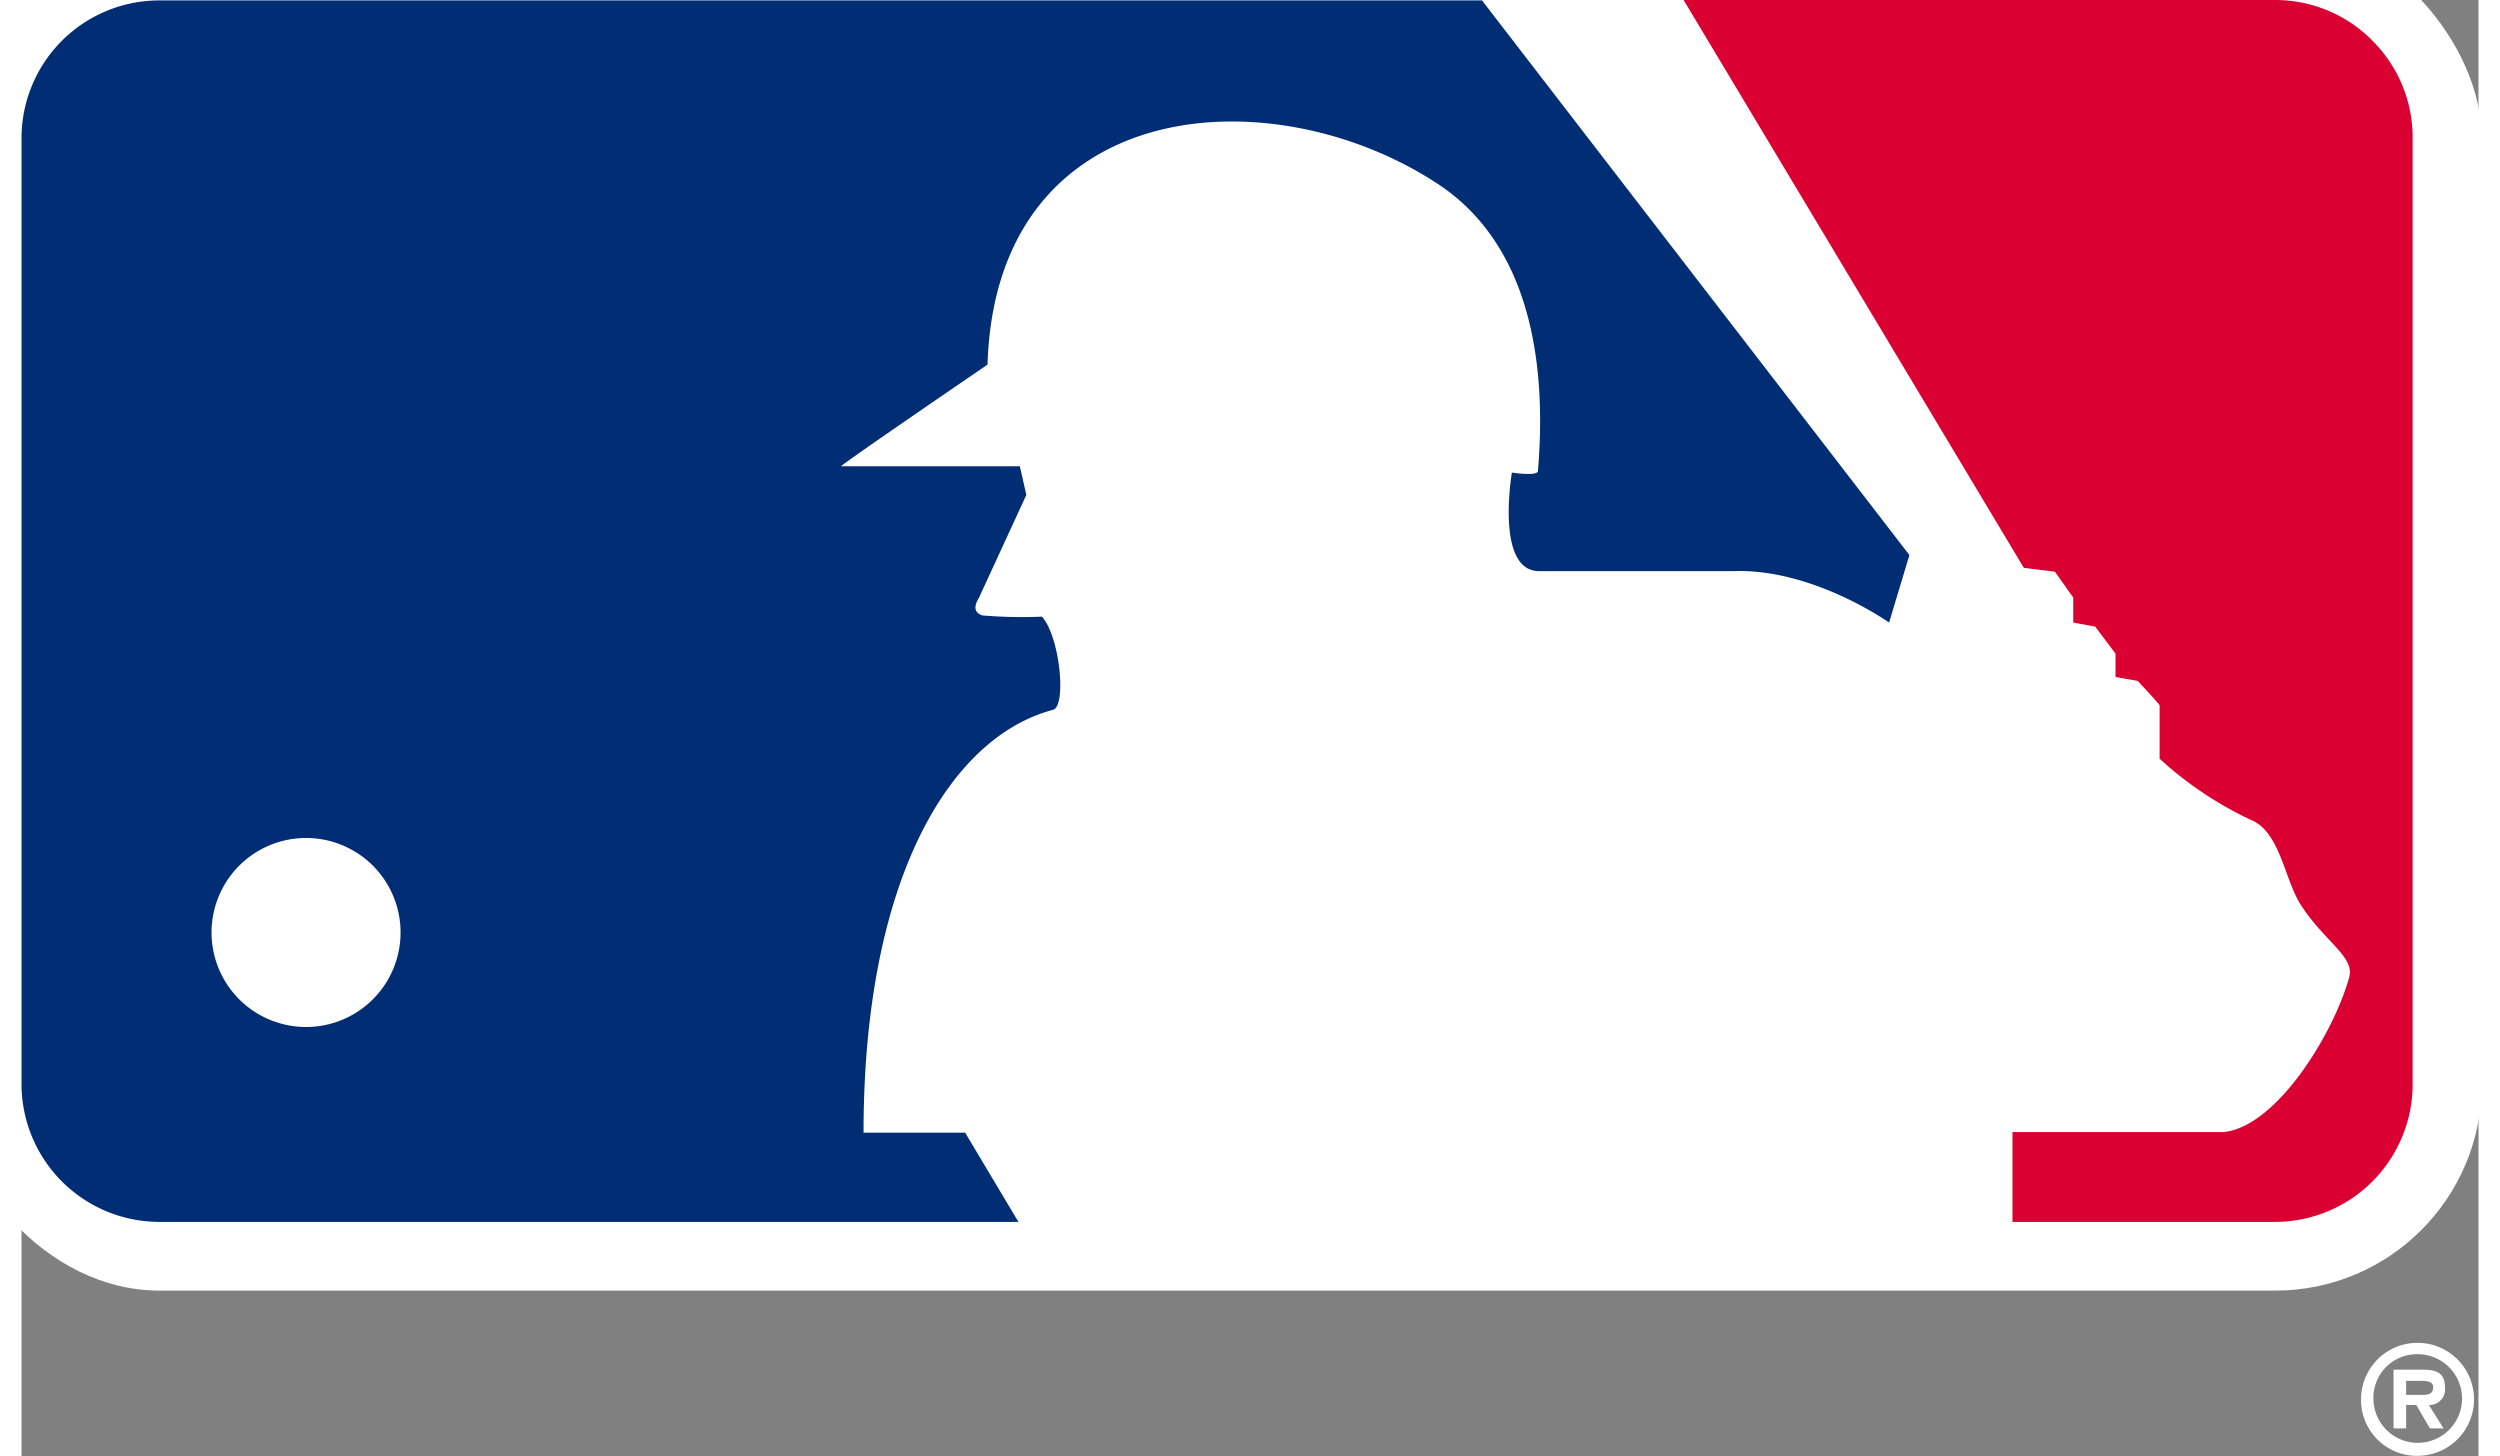 <svg height="1456" viewBox="3.67 3.369 120.889 71.639" width="2500" xmlns="http://www.w3.org/2000/svg"><rect x="3.67" y="3.369" width="120.889" height="71.639" fill="#808080" stroke="none"/><rect fill="#fff" height="66.87" rx="10.16" width="124.43" x=".29"/><path d="m119.34 5.37a6.7 6.7 0 0 0 -4.78-2h-29.11l16.74 27.94 1.53.19.9 1.27v1.23l1.08.2 1 1.33v1.15l1.09.19s1.08 1.15 1.08 1.21v2.62a17.86 17.86 0 0 0 4.47 3c1.47.58 1.66 2.94 2.49 4.21 1.15 1.79 2.68 2.55 2.36 3.57-.76 2.74-3.57 7.34-6.18 7.59h-10.38v4.42h12.92a6.78 6.78 0 0 0 6.77-6.78v-46.55a6.73 6.73 0 0 0 -1.98-4.79z" fill="#db0032"/><path d="m75.53 3.39h-65.09a6.78 6.78 0 0 0 -6.77 6.77v46.55a6.79 6.79 0 0 0 6.77 6.78h42.28l-2.62-4.39h-5c0-12.5 4.26-19.45 9.3-20.8.7-.12.38-3.57-.52-4.59a23.56 23.56 0 0 1 -2.93-.06c-.64-.19-.19-.83-.19-.83l2.35-5.1-.32-1.41h-8.79c-.13 0 7.2-5 7.2-5 .41-13.31 13.99-14.31 22.22-8.85 4.85 3.25 5.24 9.63 4.86 14.1-.07.25-1.28.06-1.28.06s-.83 4.85 1.34 4.85h9.57c3.89-.14 7.65 2.53 7.65 2.53l1-3.32zm-57.86 50.51a4.65 4.65 0 1 1 4.65-4.65 4.65 4.65 0 0 1 -4.65 4.65z" fill="#002d74"/><path d="m121.54 70a2.18 2.18 0 1 1 -2.15 2.18 2.14 2.14 0 0 1 2.15-2.18zm0 5a2.78 2.78 0 1 0 -2.76-2.78 2.75 2.75 0 0 0 2.76 2.78zm.58-2.5a.77.77 0 0 0 .79-.86c0-.76-.46-.88-1.12-.88h-1.41v2.89h.62v-1.15h.5l.67 1.15h.67zm-1.12-.5v-.69h.66c.29 0 .67 0 .67.31s-.2.38-.52.38z" fill="#fff"/></svg>